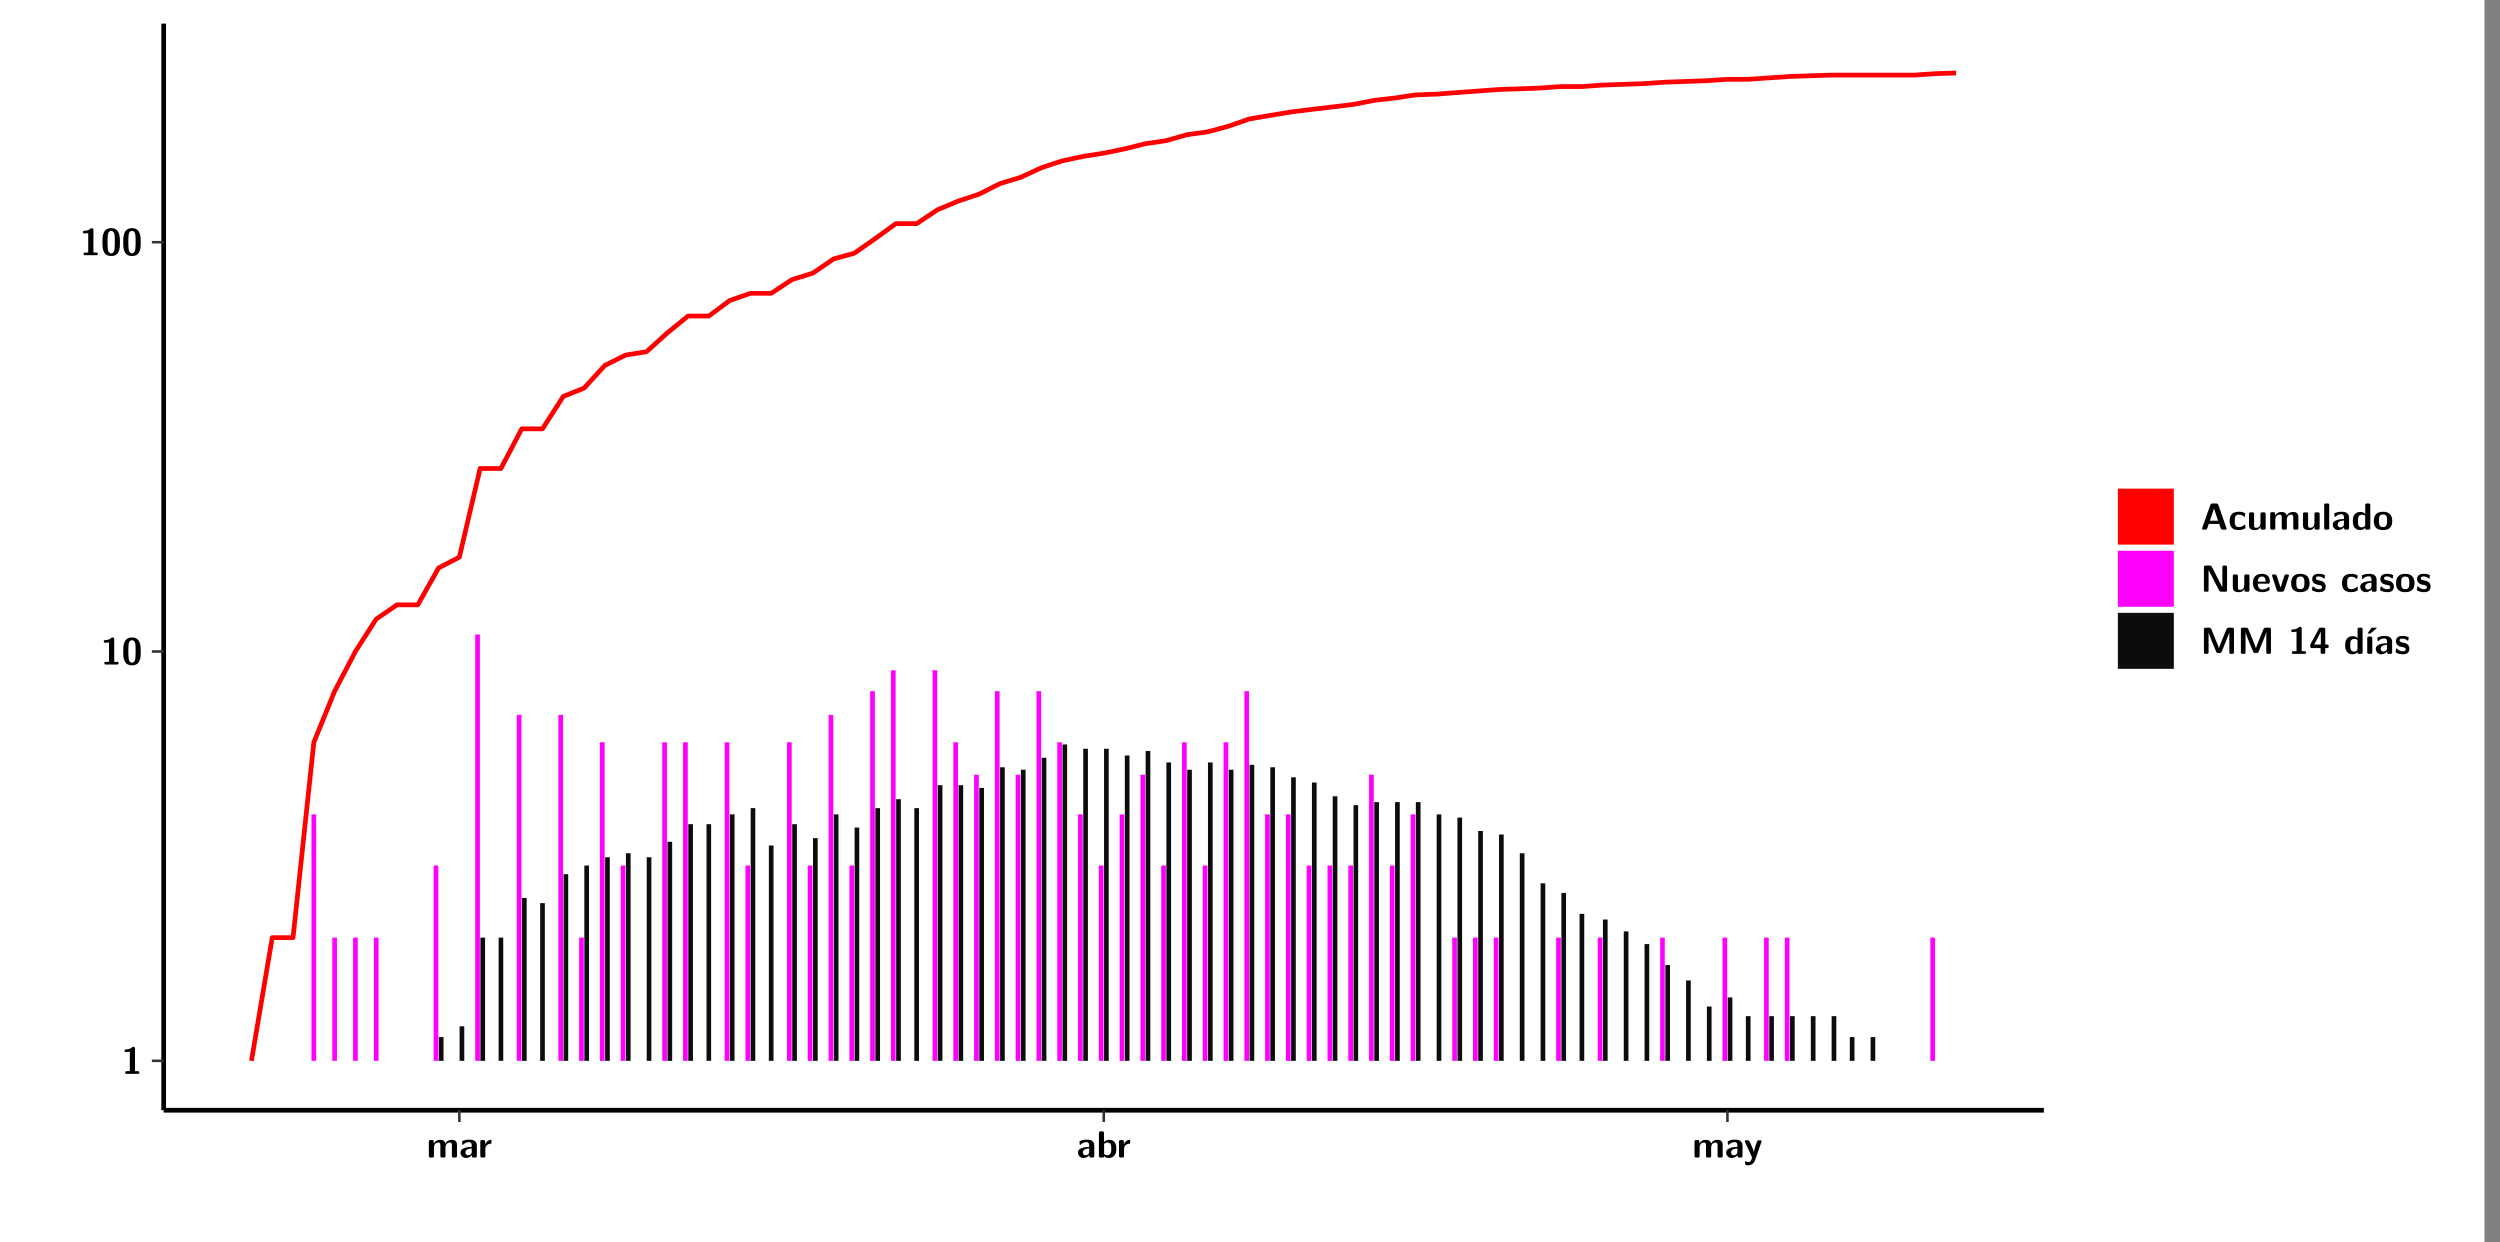 <?xml version="1.0" encoding="UTF-8"?>
<svg xmlns="http://www.w3.org/2000/svg" xmlns:xlink="http://www.w3.org/1999/xlink" width="579.653pt" height="288pt" viewBox="0 0 579.653 288" version="1.1">
<rect x="0" y="0" width="579.653" height="288" fill="#808080" stroke="none"/>
<defs>
<g>
<symbol overflow="visible" id="glyph0-0">
<path style="stroke:none;" d=""/>
</symbol>
<symbol overflow="visible" id="glyph0-1">
<path style="stroke:none;" d="M 3.109 -5.859 C 3.109 -6.016 3.109 -6.281 2.719 -6.281 C 2.547 -6.281 2.516 -6.266 2.406 -6.156 C 2.25 -6.016 1.922 -5.688 1.047 -5.672 C 0.891 -5.672 0.672 -5.609 0.672 -5.359 C 0.672 -5.047 0.969 -5.047 1.094 -5.047 C 1.344 -5.047 1.656 -5.078 1.906 -5.156 L 1.906 -0.625 L 1.234 -0.625 C 1.109 -0.625 0.812 -0.625 0.812 -0.312 C 0.812 0 1.109 0 1.234 0 L 3.719 0 C 3.828 0 4.141 0 4.141 -0.312 C 4.141 -0.625 3.828 -0.625 3.719 -0.625 L 3.109 -0.625 Z M 3.109 -5.859 "/>
</symbol>
<symbol overflow="visible" id="glyph0-2">
<path style="stroke:none;" d="M 4.438 -3 C 4.438 -4.203 4.438 -6.281 2.406 -6.281 C 0.375 -6.281 0.375 -4.219 0.375 -3 C 0.375 -1.812 0.375 0.188 2.406 0.188 C 4.438 0.188 4.438 -1.781 4.438 -3 Z M 2.406 -0.438 C 1.75 -0.438 1.656 -1.25 1.625 -1.484 C 1.562 -1.953 1.562 -2.766 1.562 -3.125 C 1.562 -3.641 1.562 -4.203 1.625 -4.641 C 1.641 -4.875 1.734 -5.641 2.406 -5.641 C 3.047 -5.641 3.156 -4.906 3.188 -4.734 C 3.25 -4.281 3.25 -3.594 3.25 -3.125 C 3.25 -2.625 3.25 -1.953 3.188 -1.469 C 3.156 -1.234 3.062 -0.438 2.406 -0.438 Z M 2.406 -0.438 "/>
</symbol>
<symbol overflow="visible" id="glyph0-3">
<path style="stroke:none;" d="M 7.062 -2.844 C 7.062 -3.75 6.672 -4.109 5.781 -4.109 C 5.156 -4.109 4.688 -3.828 4.359 -3.25 C 4.219 -4.078 3.484 -4.109 3.109 -4.109 C 2.938 -4.109 2.578 -4.109 2.188 -3.828 C 1.906 -3.625 1.734 -3.344 1.672 -3.203 L 1.672 -3.641 C 1.672 -3.922 1.609 -4.062 1.25 -4.062 L 0.953 -4.062 C 0.625 -4.062 0.531 -3.969 0.531 -3.641 L 0.531 -0.422 C 0.531 -0.109 0.625 0 0.953 0 L 1.297 0 C 1.625 0 1.719 -0.109 1.719 -0.422 L 1.719 -2.359 C 1.719 -3.141 2.25 -3.484 2.688 -3.484 C 3.109 -3.484 3.203 -3.297 3.203 -2.828 L 3.203 -0.422 C 3.203 -0.109 3.297 0 3.625 0 L 3.969 0 C 4.297 0 4.391 -0.109 4.391 -0.422 L 4.391 -2.359 C 4.391 -3.141 4.922 -3.484 5.359 -3.484 C 5.781 -3.484 5.875 -3.297 5.875 -2.828 L 5.875 -0.422 C 5.875 -0.109 5.969 0 6.297 0 L 6.641 0 C 6.984 0 7.062 -0.109 7.062 -0.422 Z M 7.062 -2.844 "/>
</symbol>
<symbol overflow="visible" id="glyph0-4">
<path style="stroke:none;" d="M 4.062 -2.766 C 4.062 -4.156 2.734 -4.156 2.297 -4.156 C 1.891 -4.156 1.453 -4.125 0.859 -3.891 C 0.672 -3.797 0.625 -3.781 0.625 -3.688 C 0.625 -3.625 0.688 -3.109 0.688 -3.047 C 0.703 -2.984 0.75 -2.938 0.812 -2.938 C 0.844 -2.938 0.875 -2.969 0.906 -3 C 1.281 -3.391 1.719 -3.578 2.266 -3.578 C 2.734 -3.578 2.875 -3.297 2.875 -2.781 L 2.875 -2.469 C 2.562 -2.469 0.266 -2.453 0.266 -1.172 C 0.266 -0.547 0.766 0.094 1.531 0.094 C 1.828 0.094 2.484 0.016 2.906 -0.594 L 2.906 -0.422 C 2.906 -0.141 2.969 0 3.328 0 L 3.641 0 C 3.984 0 4.062 -0.109 4.062 -0.422 Z M 2.875 -1.344 C 2.875 -0.531 2.047 -0.531 2.016 -0.531 C 1.641 -0.531 1.406 -0.844 1.406 -1.188 C 1.406 -2.047 2.625 -2.109 2.875 -2.109 Z M 2.875 -1.344 "/>
</symbol>
<symbol overflow="visible" id="glyph0-5">
<path style="stroke:none;" d="M 1.703 -2.016 C 1.703 -2.844 2.391 -3.188 2.938 -3.219 C 3.109 -3.234 3.125 -3.234 3.125 -3.469 L 3.125 -3.875 C 3.125 -4.047 3.125 -4.109 2.969 -4.109 C 2.719 -4.109 2.078 -4.031 1.672 -3.078 L 1.656 -3.078 L 1.656 -3.641 C 1.656 -3.922 1.594 -4.062 1.234 -4.062 L 0.953 -4.062 C 0.641 -4.062 0.531 -3.969 0.531 -3.641 L 0.531 -0.422 C 0.531 -0.109 0.625 0 0.953 0 L 1.281 0 C 1.609 0 1.703 -0.109 1.703 -0.422 Z M 1.703 -2.016 "/>
</symbol>
<symbol overflow="visible" id="glyph0-6">
<path style="stroke:none;" d="M 1.703 -5.656 C 1.703 -5.938 1.641 -6.078 1.281 -6.078 L 0.953 -6.078 C 0.641 -6.078 0.531 -5.984 0.531 -5.656 L 0.531 -0.422 C 0.531 -0.109 0.625 0 0.953 0 L 1.312 0 C 1.453 0 1.719 0 1.734 -0.344 C 2.125 0.094 2.578 0.094 2.719 0.094 C 4.578 0.094 4.578 -1.594 4.578 -2.031 C 4.578 -2.453 4.578 -4.109 2.938 -4.109 C 2.219 -4.109 1.781 -3.703 1.703 -3.625 Z M 1.734 -3.172 C 1.844 -3.281 2.109 -3.484 2.5 -3.484 C 3.391 -3.484 3.391 -2.672 3.391 -2.016 C 3.391 -1.375 3.391 -0.531 2.406 -0.531 C 2.047 -0.531 1.828 -0.75 1.734 -0.875 Z M 1.734 -3.172 "/>
</symbol>
<symbol overflow="visible" id="glyph0-7">
<path style="stroke:none;" d="M 4.109 -3.609 C 4.141 -3.719 4.141 -3.734 4.141 -3.781 C 4.141 -4.016 3.906 -4.016 3.797 -4.016 L 3.609 -4.016 C 3.469 -4.016 3.266 -4.016 3.141 -3.812 C 3.109 -3.766 2.406 -1.828 2.359 -1.25 L 2.344 -1.25 C 2.312 -1.672 1.953 -2.484 1.562 -3.328 C 1.328 -3.891 1.266 -4.016 0.828 -4.016 L 0.594 -4.016 C 0.469 -4.016 0.25 -4.016 0.25 -3.781 C 0.25 -3.75 0.281 -3.688 0.297 -3.641 L 1.953 0 C 1.891 0.188 1.859 0.281 1.828 0.375 C 1.734 0.656 1.578 1.047 1.109 1.047 C 0.812 1.047 0.609 0.922 0.516 0.875 C 0.469 0.844 0.453 0.828 0.422 0.828 C 0.391 0.828 0.312 0.859 0.312 0.969 C 0.312 1.031 0.375 1.641 0.391 1.672 C 0.469 1.781 0.953 1.797 1.094 1.797 C 2.172 1.797 2.609 0.766 2.672 0.547 Z M 4.109 -3.609 "/>
</symbol>
<symbol overflow="visible" id="glyph0-8">
<path style="stroke:none;" d="M 4.156 -5.703 C 4.031 -6.078 3.766 -6.078 3.594 -6.078 L 2.828 -6.078 C 2.641 -6.078 2.391 -6.078 2.266 -5.703 L 0.406 -0.406 C 0.375 -0.297 0.375 -0.281 0.375 -0.234 C 0.375 0 0.594 0 0.703 0 L 1.031 0 C 1.188 0 1.453 0 1.578 -0.344 L 1.922 -1.328 L 4.344 -1.328 L 4.641 -0.484 C 4.75 -0.172 4.812 0 5.234 0 L 5.703 0 C 5.828 0 6.047 0 6.047 -0.234 C 6.047 -0.281 6.047 -0.297 6 -0.406 Z M 2.812 -3.938 C 2.938 -4.328 3.062 -4.656 3.125 -4.969 L 3.141 -4.969 C 3.188 -4.766 3.188 -4.75 3.25 -4.547 L 4.078 -2.078 L 2.188 -2.078 Z M 2.812 -3.938 "/>
</symbol>
<symbol overflow="visible" id="glyph0-9">
<path style="stroke:none;" d="M 4 -0.438 C 4 -0.531 3.969 -0.938 3.953 -1.047 C 3.953 -1.078 3.938 -1.172 3.844 -1.172 C 3.812 -1.172 3.797 -1.172 3.703 -1.078 C 3.562 -0.953 3.141 -0.594 2.422 -0.594 C 1.516 -0.594 1.516 -1.469 1.516 -2.031 C 1.516 -2.75 1.562 -3.484 2.453 -3.484 C 3.031 -3.484 3.266 -3.344 3.578 -3.078 C 3.688 -2.984 3.703 -2.984 3.734 -2.984 C 3.828 -2.984 3.844 -3.062 3.844 -3.094 C 3.859 -3.172 3.953 -3.656 3.953 -3.703 C 3.953 -3.781 3.891 -3.812 3.75 -3.891 C 3.328 -4.078 3.062 -4.156 2.453 -4.156 C 1.141 -4.156 0.328 -3.547 0.328 -2.016 C 0.328 -0.562 1.078 0.094 2.406 0.094 C 2.641 0.094 3.172 0.094 3.75 -0.203 C 4 -0.344 4 -0.344 4 -0.438 Z M 4 -0.438 "/>
</symbol>
<symbol overflow="visible" id="glyph0-10">
<path style="stroke:none;" d="M 4.391 -3.594 C 4.391 -3.875 4.328 -4.016 3.969 -4.016 L 3.609 -4.016 C 3.281 -4.016 3.188 -3.906 3.188 -3.594 L 3.188 -1.516 C 3.188 -0.938 2.891 -0.438 2.266 -0.438 C 1.766 -0.438 1.719 -0.562 1.719 -1.031 L 1.719 -3.594 C 1.719 -3.875 1.656 -4.016 1.297 -4.016 L 0.953 -4.016 C 0.625 -4.016 0.531 -3.922 0.531 -3.594 L 0.531 -1.109 C 0.531 -0.172 1.031 0.094 1.953 0.094 C 2.188 0.094 2.812 0.094 3.219 -0.656 L 3.219 -0.422 C 3.219 -0.141 3.281 0 3.641 0 L 3.969 0 C 4.297 0 4.391 -0.109 4.391 -0.422 Z M 4.391 -3.594 "/>
</symbol>
<symbol overflow="visible" id="glyph0-11">
<path style="stroke:none;" d="M 1.703 -5.656 C 1.703 -5.938 1.641 -6.078 1.281 -6.078 L 0.953 -6.078 C 0.641 -6.078 0.531 -5.984 0.531 -5.656 L 0.531 -0.422 C 0.531 -0.109 0.625 0 0.953 0 L 1.281 0 C 1.609 0 1.703 -0.109 1.703 -0.422 Z M 1.703 -5.656 "/>
</symbol>
<symbol overflow="visible" id="glyph0-12">
<path style="stroke:none;" d="M 4.375 -5.656 C 4.375 -5.938 4.312 -6.078 3.953 -6.078 L 3.625 -6.078 C 3.297 -6.078 3.203 -5.969 3.203 -5.656 L 3.203 -3.672 C 2.812 -4.047 2.375 -4.109 2.109 -4.109 C 0.328 -4.109 0.328 -2.422 0.328 -2 C 0.328 -1.594 0.328 0.094 2.062 0.094 C 2.422 0.094 2.812 -0.016 3.188 -0.406 C 3.188 -0.094 3.297 0 3.609 0 L 3.953 0 C 4.281 0 4.375 -0.109 4.375 -0.422 Z M 3.188 -1.094 C 3.188 -0.953 3.188 -0.875 2.922 -0.688 C 2.703 -0.547 2.5 -0.531 2.406 -0.531 C 1.516 -0.531 1.516 -1.344 1.516 -2 C 1.516 -2.656 1.516 -3.484 2.5 -3.484 C 2.75 -3.484 2.984 -3.391 3.188 -3.203 Z M 3.188 -1.094 "/>
</symbol>
<symbol overflow="visible" id="glyph0-13">
<path style="stroke:none;" d="M 4.547 -1.969 C 4.547 -3.406 3.844 -4.156 2.406 -4.156 C 0.953 -4.156 0.266 -3.391 0.266 -1.969 C 0.266 -0.547 1.031 0.094 2.406 0.094 C 3.781 0.094 4.547 -0.531 4.547 -1.969 Z M 2.406 -0.594 C 1.469 -0.594 1.469 -1.375 1.469 -2.078 C 1.469 -2.75 1.469 -3.531 2.406 -3.531 C 3.344 -3.531 3.344 -2.766 3.344 -2.078 C 3.344 -1.391 3.344 -0.594 2.406 -0.594 Z M 2.406 -0.594 "/>
</symbol>
<symbol overflow="visible" id="glyph0-14">
<path style="stroke:none;" d="M 2.656 -5.734 C 2.469 -6.078 2.203 -6.078 2.031 -6.078 L 1.219 -6.078 C 0.906 -6.078 0.797 -5.984 0.797 -5.656 L 0.797 -0.422 C 0.797 -0.109 0.891 0 1.219 0 L 1.453 0 C 1.781 0 1.875 -0.109 1.875 -0.422 L 1.875 -5.016 L 1.891 -5.016 L 4.297 -0.344 C 4.484 0 4.75 0 4.922 0 L 5.734 0 C 6.062 0 6.156 -0.109 6.156 -0.422 L 6.156 -5.656 C 6.156 -5.938 6.094 -6.078 5.734 -6.078 L 5.5 -6.078 C 5.156 -6.078 5.078 -5.969 5.078 -5.656 L 5.078 -1.062 L 5.062 -1.062 Z M 2.656 -5.734 "/>
</symbol>
<symbol overflow="visible" id="glyph0-15">
<path style="stroke:none;" d="M 3.781 -1.875 C 3.984 -1.875 4.203 -1.891 4.203 -2.281 C 4.203 -3.406 3.672 -4.156 2.359 -4.156 C 0.969 -4.156 0.266 -3.375 0.266 -2.047 C 0.266 -0.609 1.109 0.094 2.484 0.094 C 2.812 0.094 3.312 0.047 3.891 -0.234 C 4.078 -0.328 4.141 -0.359 4.141 -0.469 C 4.141 -0.531 4.125 -0.781 4.109 -0.844 C 4.078 -1.125 4.062 -1.125 3.984 -1.125 C 3.953 -1.125 3.938 -1.125 3.844 -1.047 C 3.328 -0.594 2.797 -0.531 2.516 -0.531 C 1.531 -0.531 1.422 -1.312 1.391 -1.875 Z M 1.406 -2.344 C 1.422 -2.875 1.609 -3.531 2.359 -3.531 C 3.062 -3.531 3.203 -3.031 3.219 -2.344 Z M 1.406 -2.344 "/>
</symbol>
<symbol overflow="visible" id="glyph0-16">
<path style="stroke:none;" d="M 4.109 -3.609 C 4.141 -3.719 4.141 -3.75 4.141 -3.766 C 4.141 -4.016 3.922 -4.016 3.797 -4.016 L 3.609 -4.016 C 3.25 -4.016 3.141 -3.891 3.062 -3.641 L 2.203 -0.984 L 1.328 -3.641 C 1.266 -3.828 1.203 -4.016 0.781 -4.016 L 0.578 -4.016 C 0.453 -4.016 0.234 -4.016 0.234 -3.766 C 0.234 -3.75 0.234 -3.719 0.266 -3.609 L 1.312 -0.375 C 1.438 0 1.703 0 1.859 0 L 2.5 0 C 2.672 0 2.938 0 3.062 -0.375 Z M 4.109 -3.609 "/>
</symbol>
<symbol overflow="visible" id="glyph0-17">
<path style="stroke:none;" d="M 3.469 -1.234 C 3.469 -1.734 3.203 -2.031 3.047 -2.172 C 2.703 -2.484 2.391 -2.547 2.031 -2.609 C 1.547 -2.703 1.188 -2.766 1.188 -3.109 C 1.188 -3.469 1.484 -3.547 1.828 -3.547 C 2.406 -3.547 2.719 -3.328 2.953 -3.125 C 3.047 -3.047 3.062 -3.047 3.094 -3.047 C 3.188 -3.047 3.203 -3.125 3.203 -3.156 C 3.219 -3.219 3.312 -3.719 3.312 -3.766 C 3.312 -3.906 2.844 -4.031 2.75 -4.062 C 2.406 -4.156 2.125 -4.156 1.891 -4.156 C 1.5 -4.156 0.328 -4.156 0.328 -2.906 C 0.328 -2.484 0.516 -2.219 0.75 -2 C 1.062 -1.734 1.406 -1.672 1.906 -1.562 C 2.156 -1.531 2.609 -1.453 2.609 -1.062 C 2.609 -0.656 2.266 -0.594 1.922 -0.594 C 1.531 -0.594 1.047 -0.703 0.625 -1.188 C 0.594 -1.234 0.562 -1.266 0.516 -1.266 C 0.422 -1.266 0.406 -1.188 0.391 -1.125 C 0.375 -1.016 0.266 -0.516 0.266 -0.422 C 0.266 -0.266 0.922 -0.062 0.922 -0.047 C 1.406 0.094 1.766 0.094 1.922 0.094 C 2.359 0.094 3.469 0.062 3.469 -1.234 Z M 3.469 -1.234 "/>
</symbol>
<symbol overflow="visible" id="glyph0-18">
<path style="stroke:none;" d="M 4.859 -2.859 C 4.688 -2.422 4.359 -1.609 4.281 -1.312 C 4.203 -1.625 3.844 -2.484 3.656 -2.953 L 2.531 -5.719 C 2.391 -6.078 2.109 -6.078 1.953 -6.078 L 1.219 -6.078 C 0.906 -6.078 0.797 -5.984 0.797 -5.656 L 0.797 -0.422 C 0.797 -0.109 0.891 0 1.219 0 L 1.453 0 C 1.781 0 1.875 -0.109 1.875 -0.422 L 1.875 -4.953 L 1.891 -4.953 C 1.984 -4.562 2.375 -3.578 2.578 -3.062 L 3.609 -0.562 C 3.766 -0.188 3.969 -0.188 4.266 -0.188 C 4.562 -0.188 4.781 -0.188 4.938 -0.562 L 6.062 -3.328 C 6.141 -3.531 6.625 -4.719 6.672 -4.953 L 6.688 -4.953 L 6.688 -0.422 C 6.688 -0.141 6.75 0 7.109 0 L 7.344 0 C 7.672 0 7.766 -0.109 7.766 -0.422 L 7.766 -5.656 C 7.766 -5.938 7.703 -6.078 7.344 -6.078 L 6.609 -6.078 C 6.391 -6.078 6.172 -6.062 6.016 -5.703 Z M 4.859 -2.859 "/>
</symbol>
<symbol overflow="visible" id="glyph0-19">
<path style="stroke:none;" d="M 0.344 -2.297 C 0.266 -2.172 0.266 -2.141 0.266 -1.984 L 0.266 -1.766 C 0.266 -1.484 0.328 -1.344 0.688 -1.344 L 2.672 -1.344 L 2.672 -0.422 C 2.672 -0.141 2.719 0 3.078 0 L 3.328 0 C 3.656 0 3.75 -0.109 3.75 -0.422 L 3.75 -1.344 L 4.125 -1.344 C 4.391 -1.344 4.547 -1.406 4.547 -1.75 C 4.547 -2.078 4.422 -2.172 4.125 -2.172 L 3.75 -2.172 L 3.75 -5.656 C 3.75 -5.984 3.656 -6.078 3.328 -6.078 L 2.688 -6.078 C 2.531 -6.078 2.391 -6.078 2.281 -5.875 Z M 1.188 -2.172 C 2.578 -4.75 2.672 -5.016 2.703 -5.156 L 2.719 -5.156 L 2.719 -2.172 Z M 1.188 -2.172 "/>
</symbol>
<symbol overflow="visible" id="glyph0-20">
<path style="stroke:none;" d="M 3.906 -5.844 C 3.953 -5.875 4 -5.922 4 -5.969 C 4 -6.078 3.906 -6.078 3.766 -6.078 L 3.047 -6.078 C 2.875 -6.078 2.859 -6.078 2.781 -5.984 L 2.031 -4.953 C 1.953 -4.859 1.953 -4.844 1.953 -4.828 C 1.953 -4.703 2.047 -4.703 2.188 -4.703 L 2.516 -4.703 Z M 3.906 -5.844 "/>
</symbol>
<symbol overflow="visible" id="glyph0-21">
<path style="stroke:none;" d="M 1.703 -3.594 C 1.703 -3.875 1.641 -4.016 1.281 -4.016 L 0.953 -4.016 C 0.641 -4.016 0.531 -3.922 0.531 -3.594 L 0.531 -0.422 C 0.531 -0.109 0.625 0 0.953 0 L 1.281 0 C 1.609 0 1.703 -0.109 1.703 -0.422 Z M 1.703 -3.594 "/>
</symbol>
</g>
<clipPath id="clip1">
  <path d="M 0 0 L 576.008 0 L 576.008 288 L 0 288 Z M 0 0 "/>
</clipPath>
<clipPath id="clip2">
  <path d="M 37.949 5.477 L 473.898 5.477 L 473.898 257.414 L 37.949 257.414 Z M 37.949 5.477 "/>
</clipPath>
</defs>
<g id="surface1">
<g clip-path="url(#clip1)" clip-rule="nonzero">
<path style="fill-rule:nonzero;fill:rgb(100%,100%,100%);fill-opacity:1;stroke-width:0.598;stroke-linecap:round;stroke-linejoin:round;stroke:rgb(100%,100%,100%);stroke-opacity:1;stroke-miterlimit:10;" d="M 0 0 L 0 288.004 L 576.008 288.004 L 576.008 0 Z M 0 0 " transform="matrix(1,0,0,-1,0,288)"/>
</g>
<g clip-path="url(#clip2)" clip-rule="nonzero">
<path style=" stroke:none;fill-rule:nonzero;fill:rgb(100%,100%,100%);fill-opacity:1;" d="M 37.949 257.414 L 37.949 5.477 L 473.898 5.477 L 473.898 257.414 Z M 37.949 257.414 "/>
</g>
<path style=" stroke:none;fill-rule:nonzero;fill:rgb(100%,0%,100%);fill-opacity:1;" d="M 72.219 245.969 L 72.219 188.82 L 73.305 188.82 L 73.305 245.969 Z M 72.219 245.969 "/>
<path style=" stroke:none;fill-rule:nonzero;fill:rgb(100%,0%,100%);fill-opacity:1;" d="M 77.043 245.969 L 77.043 217.395 L 78.129 217.395 L 78.129 245.969 Z M 77.043 245.969 "/>
<path style=" stroke:none;fill-rule:nonzero;fill:rgb(100%,0%,100%);fill-opacity:1;" d="M 81.863 245.969 L 81.863 217.395 L 82.949 217.395 L 82.949 245.969 Z M 81.863 245.969 "/>
<path style=" stroke:none;fill-rule:nonzero;fill:rgb(100%,0%,100%);fill-opacity:1;" d="M 86.688 245.969 L 86.688 217.395 L 87.773 217.395 L 87.773 245.969 Z M 86.688 245.969 "/>
<path style=" stroke:none;fill-rule:nonzero;fill:rgb(100%,0%,100%);fill-opacity:1;" d="M 100.543 245.969 L 100.543 200.688 L 101.629 200.688 L 101.629 245.969 Z M 100.543 245.969 "/>
<path style=" stroke:none;fill-rule:nonzero;fill:rgb(4.999%,4.999%,4.999%);fill-opacity:1;" d="M 101.75 245.969 L 101.75 240.457 L 102.836 240.457 L 102.836 245.969 Z M 101.75 245.969 "/>
<path style=" stroke:none;fill-rule:nonzero;fill:rgb(4.999%,4.999%,4.999%);fill-opacity:1;" d="M 106.562 245.969 L 106.562 237.957 L 107.648 237.957 L 107.648 245.969 Z M 106.562 245.969 "/>
<path style=" stroke:none;fill-rule:nonzero;fill:rgb(100%,0%,100%);fill-opacity:1;" d="M 110.18 245.969 L 110.18 147.125 L 111.266 147.125 L 111.266 245.969 Z M 110.18 245.969 "/>
<path style=" stroke:none;fill-rule:nonzero;fill:rgb(4.999%,4.999%,4.999%);fill-opacity:1;" d="M 111.383 245.969 L 111.383 217.395 L 112.469 217.395 L 112.469 245.969 Z M 111.383 245.969 "/>
<path style=" stroke:none;fill-rule:nonzero;fill:rgb(4.999%,4.999%,4.999%);fill-opacity:1;" d="M 115.609 245.969 L 115.609 217.395 L 116.684 217.395 L 116.684 245.969 Z M 115.609 245.969 "/>
<path style=" stroke:none;fill-rule:nonzero;fill:rgb(100%,0%,100%);fill-opacity:1;" d="M 119.82 245.969 L 119.82 165.758 L 120.906 165.758 L 120.906 245.969 Z M 119.82 245.969 "/>
<path style=" stroke:none;fill-rule:nonzero;fill:rgb(4.999%,4.999%,4.999%);fill-opacity:1;" d="M 121.027 245.969 L 121.027 208.199 L 122.113 208.199 L 122.113 245.969 Z M 121.027 245.969 "/>
<path style=" stroke:none;fill-rule:nonzero;fill:rgb(4.999%,4.999%,4.999%);fill-opacity:1;" d="M 125.242 245.969 L 125.242 209.395 L 126.328 209.395 L 126.328 245.969 Z M 125.242 245.969 "/>
<path style=" stroke:none;fill-rule:nonzero;fill:rgb(100%,0%,100%);fill-opacity:1;" d="M 129.465 245.969 L 129.465 165.758 L 130.543 165.758 L 130.543 245.969 Z M 129.465 245.969 "/>
<path style=" stroke:none;fill-rule:nonzero;fill:rgb(4.999%,4.999%,4.999%);fill-opacity:1;" d="M 130.66 245.969 L 130.66 202.688 L 131.746 202.688 L 131.746 245.969 Z M 130.66 245.969 "/>
<path style=" stroke:none;fill-rule:nonzero;fill:rgb(100%,0%,100%);fill-opacity:1;" d="M 134.277 245.969 L 134.277 217.395 L 135.363 217.395 L 135.363 245.969 Z M 134.277 245.969 "/>
<path style=" stroke:none;fill-rule:nonzero;fill:rgb(4.999%,4.999%,4.999%);fill-opacity:1;" d="M 135.484 245.969 L 135.484 200.688 L 136.57 200.688 L 136.57 245.969 Z M 135.484 245.969 "/>
<path style=" stroke:none;fill-rule:nonzero;fill:rgb(100%,0%,100%);fill-opacity:1;" d="M 139.102 245.969 L 139.102 172.113 L 140.188 172.113 L 140.188 245.969 Z M 139.102 245.969 "/>
<path style=" stroke:none;fill-rule:nonzero;fill:rgb(4.999%,4.999%,4.999%);fill-opacity:1;" d="M 140.305 245.969 L 140.305 198.762 L 141.391 198.762 L 141.391 245.969 Z M 140.305 245.969 "/>
<path style=" stroke:none;fill-rule:nonzero;fill:rgb(100%,0%,100%);fill-opacity:1;" d="M 143.922 245.969 L 143.922 200.688 L 145.008 200.688 L 145.008 245.969 Z M 143.922 245.969 "/>
<path style=" stroke:none;fill-rule:nonzero;fill:rgb(4.999%,4.999%,4.999%);fill-opacity:1;" d="M 145.129 245.969 L 145.129 197.836 L 146.215 197.836 L 146.215 245.969 Z M 145.129 245.969 "/>
<path style=" stroke:none;fill-rule:nonzero;fill:rgb(4.999%,4.999%,4.999%);fill-opacity:1;" d="M 149.949 245.969 L 149.949 198.762 L 151.027 198.762 L 151.027 245.969 Z M 149.949 245.969 "/>
<path style=" stroke:none;fill-rule:nonzero;fill:rgb(100%,0%,100%);fill-opacity:1;" d="M 153.555 245.969 L 153.555 172.113 L 154.641 172.113 L 154.641 245.969 Z M 153.555 245.969 "/>
<path style=" stroke:none;fill-rule:nonzero;fill:rgb(4.999%,4.999%,4.999%);fill-opacity:1;" d="M 154.762 245.969 L 154.762 195.176 L 155.848 195.176 L 155.848 245.969 Z M 154.762 245.969 "/>
<path style=" stroke:none;fill-rule:nonzero;fill:rgb(100%,0%,100%);fill-opacity:1;" d="M 158.379 245.969 L 158.379 172.113 L 159.465 172.113 L 159.465 245.969 Z M 158.379 245.969 "/>
<path style=" stroke:none;fill-rule:nonzero;fill:rgb(4.999%,4.999%,4.999%);fill-opacity:1;" d="M 159.582 245.969 L 159.582 191.094 L 160.668 191.094 L 160.668 245.969 Z M 159.582 245.969 "/>
<path style=" stroke:none;fill-rule:nonzero;fill:rgb(4.999%,4.999%,4.999%);fill-opacity:1;" d="M 163.809 245.969 L 163.809 191.094 L 164.883 191.094 L 164.883 245.969 Z M 163.809 245.969 "/>
<path style=" stroke:none;fill-rule:nonzero;fill:rgb(100%,0%,100%);fill-opacity:1;" d="M 168.023 245.969 L 168.023 172.113 L 169.109 172.113 L 169.109 245.969 Z M 168.023 245.969 "/>
<path style=" stroke:none;fill-rule:nonzero;fill:rgb(4.999%,4.999%,4.999%);fill-opacity:1;" d="M 169.227 245.969 L 169.227 188.82 L 170.312 188.82 L 170.312 245.969 Z M 169.227 245.969 "/>
<path style=" stroke:none;fill-rule:nonzero;fill:rgb(100%,0%,100%);fill-opacity:1;" d="M 172.844 245.969 L 172.844 200.688 L 173.93 200.688 L 173.93 245.969 Z M 172.844 245.969 "/>
<path style=" stroke:none;fill-rule:nonzero;fill:rgb(4.999%,4.999%,4.999%);fill-opacity:1;" d="M 174.051 245.969 L 174.051 187.375 L 175.125 187.375 L 175.125 245.969 Z M 174.051 245.969 "/>
<path style=" stroke:none;fill-rule:nonzero;fill:rgb(4.999%,4.999%,4.999%);fill-opacity:1;" d="M 178.266 245.969 L 178.266 196.043 L 179.352 196.043 L 179.352 245.969 Z M 178.266 245.969 "/>
<path style=" stroke:none;fill-rule:nonzero;fill:rgb(100%,0%,100%);fill-opacity:1;" d="M 182.477 245.969 L 182.477 172.113 L 183.562 172.113 L 183.562 245.969 Z M 182.477 245.969 "/>
<path style=" stroke:none;fill-rule:nonzero;fill:rgb(4.999%,4.999%,4.999%);fill-opacity:1;" d="M 183.684 245.969 L 183.684 191.094 L 184.77 191.094 L 184.77 245.969 Z M 183.684 245.969 "/>
<path style=" stroke:none;fill-rule:nonzero;fill:rgb(100%,0%,100%);fill-opacity:1;" d="M 187.301 245.969 L 187.301 200.688 L 188.387 200.688 L 188.387 245.969 Z M 187.301 245.969 "/>
<path style=" stroke:none;fill-rule:nonzero;fill:rgb(4.999%,4.999%,4.999%);fill-opacity:1;" d="M 188.504 245.969 L 188.504 194.328 L 189.59 194.328 L 189.59 245.969 Z M 188.504 245.969 "/>
<path style=" stroke:none;fill-rule:nonzero;fill:rgb(100%,0%,100%);fill-opacity:1;" d="M 192.121 245.969 L 192.121 165.758 L 193.207 165.758 L 193.207 245.969 Z M 192.121 245.969 "/>
<path style=" stroke:none;fill-rule:nonzero;fill:rgb(4.999%,4.999%,4.999%);fill-opacity:1;" d="M 193.328 245.969 L 193.328 188.82 L 194.414 188.82 L 194.414 245.969 Z M 193.328 245.969 "/>
<path style=" stroke:none;fill-rule:nonzero;fill:rgb(100%,0%,100%);fill-opacity:1;" d="M 196.945 245.969 L 196.945 200.688 L 198.02 200.688 L 198.02 245.969 Z M 196.945 245.969 "/>
<path style=" stroke:none;fill-rule:nonzero;fill:rgb(4.999%,4.999%,4.999%);fill-opacity:1;" d="M 198.148 245.969 L 198.148 191.879 L 199.227 191.879 L 199.227 245.969 Z M 198.148 245.969 "/>
<path style=" stroke:none;fill-rule:nonzero;fill:rgb(100%,0%,100%);fill-opacity:1;" d="M 201.758 245.969 L 201.758 160.258 L 202.844 160.258 L 202.844 245.969 Z M 201.758 245.969 "/>
<path style=" stroke:none;fill-rule:nonzero;fill:rgb(4.999%,4.999%,4.999%);fill-opacity:1;" d="M 202.961 245.969 L 202.961 187.375 L 204.047 187.375 L 204.047 245.969 Z M 202.961 245.969 "/>
<path style=" stroke:none;fill-rule:nonzero;fill:rgb(100%,0%,100%);fill-opacity:1;" d="M 206.578 245.969 L 206.578 155.406 L 207.664 155.406 L 207.664 245.969 Z M 206.578 245.969 "/>
<path style=" stroke:none;fill-rule:nonzero;fill:rgb(4.999%,4.999%,4.999%);fill-opacity:1;" d="M 207.785 245.969 L 207.785 185.305 L 208.871 185.305 L 208.871 245.969 Z M 207.785 245.969 "/>
<path style=" stroke:none;fill-rule:nonzero;fill:rgb(4.999%,4.999%,4.999%);fill-opacity:1;" d="M 211.996 245.969 L 211.996 187.375 L 213.082 187.375 L 213.082 245.969 Z M 211.996 245.969 "/>
<path style=" stroke:none;fill-rule:nonzero;fill:rgb(100%,0%,100%);fill-opacity:1;" d="M 216.223 245.969 L 216.223 155.406 L 217.309 155.406 L 217.309 245.969 Z M 216.223 245.969 "/>
<path style=" stroke:none;fill-rule:nonzero;fill:rgb(4.999%,4.999%,4.999%);fill-opacity:1;" d="M 217.426 245.969 L 217.426 182.055 L 218.512 182.055 L 218.512 245.969 Z M 217.426 245.969 "/>
<path style=" stroke:none;fill-rule:nonzero;fill:rgb(100%,0%,100%);fill-opacity:1;" d="M 221.043 245.969 L 221.043 172.113 L 222.121 172.113 L 222.121 245.969 Z M 221.043 245.969 "/>
<path style=" stroke:none;fill-rule:nonzero;fill:rgb(4.999%,4.999%,4.999%);fill-opacity:1;" d="M 222.25 245.969 L 222.25 182.055 L 223.324 182.055 L 223.324 245.969 Z M 222.25 245.969 "/>
<path style=" stroke:none;fill-rule:nonzero;fill:rgb(100%,0%,100%);fill-opacity:1;" d="M 225.855 245.969 L 225.855 179.625 L 226.941 179.625 L 226.941 245.969 Z M 225.855 245.969 "/>
<path style=" stroke:none;fill-rule:nonzero;fill:rgb(4.999%,4.999%,4.999%);fill-opacity:1;" d="M 227.062 245.969 L 227.062 182.684 L 228.148 182.684 L 228.148 245.969 Z M 227.062 245.969 "/>
<path style=" stroke:none;fill-rule:nonzero;fill:rgb(100%,0%,100%);fill-opacity:1;" d="M 230.68 245.969 L 230.68 160.258 L 231.766 160.258 L 231.766 245.969 Z M 230.68 245.969 "/>
<path style=" stroke:none;fill-rule:nonzero;fill:rgb(4.999%,4.999%,4.999%);fill-opacity:1;" d="M 231.883 245.969 L 231.883 177.902 L 232.969 177.902 L 232.969 245.969 Z M 231.883 245.969 "/>
<path style=" stroke:none;fill-rule:nonzero;fill:rgb(100%,0%,100%);fill-opacity:1;" d="M 235.5 245.969 L 235.5 179.625 L 236.586 179.625 L 236.586 245.969 Z M 235.5 245.969 "/>
<path style=" stroke:none;fill-rule:nonzero;fill:rgb(4.999%,4.999%,4.999%);fill-opacity:1;" d="M 236.707 245.969 L 236.707 178.469 L 237.793 178.469 L 237.793 245.969 Z M 236.707 245.969 "/>
<path style=" stroke:none;fill-rule:nonzero;fill:rgb(100%,0%,100%);fill-opacity:1;" d="M 240.32 245.969 L 240.32 160.258 L 241.406 160.258 L 241.406 245.969 Z M 240.32 245.969 "/>
<path style=" stroke:none;fill-rule:nonzero;fill:rgb(4.999%,4.999%,4.999%);fill-opacity:1;" d="M 241.527 245.969 L 241.527 175.699 L 242.613 175.699 L 242.613 245.969 Z M 241.527 245.969 "/>
<path style=" stroke:none;fill-rule:nonzero;fill:rgb(100%,0%,100%);fill-opacity:1;" d="M 245.145 245.969 L 245.145 172.113 L 246.219 172.113 L 246.219 245.969 Z M 245.145 245.969 "/>
<path style=" stroke:none;fill-rule:nonzero;fill:rgb(4.999%,4.999%,4.999%);fill-opacity:1;" d="M 246.348 245.969 L 246.348 172.609 L 247.426 172.609 L 247.426 245.969 Z M 246.348 245.969 "/>
<path style=" stroke:none;fill-rule:nonzero;fill:rgb(100%,0%,100%);fill-opacity:1;" d="M 249.957 245.969 L 249.957 188.82 L 251.043 188.82 L 251.043 245.969 Z M 249.957 245.969 "/>
<path style=" stroke:none;fill-rule:nonzero;fill:rgb(4.999%,4.999%,4.999%);fill-opacity:1;" d="M 251.16 245.969 L 251.16 173.609 L 252.246 173.609 L 252.246 245.969 Z M 251.16 245.969 "/>
<path style=" stroke:none;fill-rule:nonzero;fill:rgb(100%,0%,100%);fill-opacity:1;" d="M 254.777 245.969 L 254.777 200.688 L 255.863 200.688 L 255.863 245.969 Z M 254.777 245.969 "/>
<path style=" stroke:none;fill-rule:nonzero;fill:rgb(4.999%,4.999%,4.999%);fill-opacity:1;" d="M 255.984 245.969 L 255.984 173.609 L 257.07 173.609 L 257.07 245.969 Z M 255.984 245.969 "/>
<path style=" stroke:none;fill-rule:nonzero;fill:rgb(100%,0%,100%);fill-opacity:1;" d="M 259.602 245.969 L 259.602 188.82 L 260.688 188.82 L 260.688 245.969 Z M 259.602 245.969 "/>
<path style=" stroke:none;fill-rule:nonzero;fill:rgb(4.999%,4.999%,4.999%);fill-opacity:1;" d="M 260.805 245.969 L 260.805 175.172 L 261.891 175.172 L 261.891 245.969 Z M 260.805 245.969 "/>
<path style=" stroke:none;fill-rule:nonzero;fill:rgb(100%,0%,100%);fill-opacity:1;" d="M 264.422 245.969 L 264.422 179.625 L 265.508 179.625 L 265.508 245.969 Z M 264.422 245.969 "/>
<path style=" stroke:none;fill-rule:nonzero;fill:rgb(4.999%,4.999%,4.999%);fill-opacity:1;" d="M 265.629 245.969 L 265.629 174.125 L 266.715 174.125 L 266.715 245.969 Z M 265.629 245.969 "/>
<path style=" stroke:none;fill-rule:nonzero;fill:rgb(100%,0%,100%);fill-opacity:1;" d="M 269.242 245.969 L 269.242 200.688 L 270.32 200.688 L 270.32 245.969 Z M 269.242 245.969 "/>
<path style=" stroke:none;fill-rule:nonzero;fill:rgb(4.999%,4.999%,4.999%);fill-opacity:1;" d="M 270.438 245.969 L 270.438 176.785 L 271.523 176.785 L 271.523 245.969 Z M 270.438 245.969 "/>
<path style=" stroke:none;fill-rule:nonzero;fill:rgb(100%,0%,100%);fill-opacity:1;" d="M 274.055 245.969 L 274.055 172.113 L 275.141 172.113 L 275.141 245.969 Z M 274.055 245.969 "/>
<path style=" stroke:none;fill-rule:nonzero;fill:rgb(4.999%,4.999%,4.999%);fill-opacity:1;" d="M 275.262 245.969 L 275.262 178.469 L 276.348 178.469 L 276.348 245.969 Z M 275.262 245.969 "/>
<path style=" stroke:none;fill-rule:nonzero;fill:rgb(100%,0%,100%);fill-opacity:1;" d="M 278.879 245.969 L 278.879 200.688 L 279.965 200.688 L 279.965 245.969 Z M 278.879 245.969 "/>
<path style=" stroke:none;fill-rule:nonzero;fill:rgb(4.999%,4.999%,4.999%);fill-opacity:1;" d="M 280.082 245.969 L 280.082 176.785 L 281.168 176.785 L 281.168 245.969 Z M 280.082 245.969 "/>
<path style=" stroke:none;fill-rule:nonzero;fill:rgb(100%,0%,100%);fill-opacity:1;" d="M 283.699 245.969 L 283.699 172.113 L 284.785 172.113 L 284.785 245.969 Z M 283.699 245.969 "/>
<path style=" stroke:none;fill-rule:nonzero;fill:rgb(4.999%,4.999%,4.999%);fill-opacity:1;" d="M 284.906 245.969 L 284.906 178.469 L 285.992 178.469 L 285.992 245.969 Z M 284.906 245.969 "/>
<path style=" stroke:none;fill-rule:nonzero;fill:rgb(100%,0%,100%);fill-opacity:1;" d="M 288.523 245.969 L 288.523 160.258 L 289.609 160.258 L 289.609 245.969 Z M 288.523 245.969 "/>
<path style=" stroke:none;fill-rule:nonzero;fill:rgb(4.999%,4.999%,4.999%);fill-opacity:1;" d="M 289.727 245.969 L 289.727 177.332 L 290.812 177.332 L 290.812 245.969 Z M 289.727 245.969 "/>
<path style=" stroke:none;fill-rule:nonzero;fill:rgb(100%,0%,100%);fill-opacity:1;" d="M 293.332 245.969 L 293.332 188.82 L 294.418 188.82 L 294.418 245.969 Z M 293.332 245.969 "/>
<path style=" stroke:none;fill-rule:nonzero;fill:rgb(4.999%,4.999%,4.999%);fill-opacity:1;" d="M 294.539 245.969 L 294.539 177.902 L 295.625 177.902 L 295.625 245.969 Z M 294.539 245.969 "/>
<path style=" stroke:none;fill-rule:nonzero;fill:rgb(100%,0%,100%);fill-opacity:1;" d="M 298.156 245.969 L 298.156 188.82 L 299.242 188.82 L 299.242 245.969 Z M 298.156 245.969 "/>
<path style=" stroke:none;fill-rule:nonzero;fill:rgb(4.999%,4.999%,4.999%);fill-opacity:1;" d="M 299.359 245.969 L 299.359 180.223 L 300.445 180.223 L 300.445 245.969 Z M 299.359 245.969 "/>
<path style=" stroke:none;fill-rule:nonzero;fill:rgb(100%,0%,100%);fill-opacity:1;" d="M 302.977 245.969 L 302.977 200.688 L 304.062 200.688 L 304.062 245.969 Z M 302.977 245.969 "/>
<path style=" stroke:none;fill-rule:nonzero;fill:rgb(4.999%,4.999%,4.999%);fill-opacity:1;" d="M 304.184 245.969 L 304.184 181.438 L 305.27 181.438 L 305.27 245.969 Z M 304.184 245.969 "/>
<path style=" stroke:none;fill-rule:nonzero;fill:rgb(100%,0%,100%);fill-opacity:1;" d="M 307.801 245.969 L 307.801 200.688 L 308.887 200.688 L 308.887 245.969 Z M 307.801 245.969 "/>
<path style=" stroke:none;fill-rule:nonzero;fill:rgb(4.999%,4.999%,4.999%);fill-opacity:1;" d="M 309.004 245.969 L 309.004 184.625 L 310.09 184.625 L 310.09 245.969 Z M 309.004 245.969 "/>
<path style=" stroke:none;fill-rule:nonzero;fill:rgb(100%,0%,100%);fill-opacity:1;" d="M 312.621 245.969 L 312.621 200.688 L 313.707 200.688 L 313.707 245.969 Z M 312.621 245.969 "/>
<path style=" stroke:none;fill-rule:nonzero;fill:rgb(4.999%,4.999%,4.999%);fill-opacity:1;" d="M 313.828 245.969 L 313.828 186.68 L 314.902 186.68 L 314.902 245.969 Z M 313.828 245.969 "/>
<path style=" stroke:none;fill-rule:nonzero;fill:rgb(100%,0%,100%);fill-opacity:1;" d="M 317.434 245.969 L 317.434 179.625 L 318.52 179.625 L 318.52 245.969 Z M 317.434 245.969 "/>
<path style=" stroke:none;fill-rule:nonzero;fill:rgb(4.999%,4.999%,4.999%);fill-opacity:1;" d="M 318.641 245.969 L 318.641 185.98 L 319.727 185.98 L 319.727 245.969 Z M 318.641 245.969 "/>
<path style=" stroke:none;fill-rule:nonzero;fill:rgb(100%,0%,100%);fill-opacity:1;" d="M 322.254 245.969 L 322.254 200.688 L 323.34 200.688 L 323.34 245.969 Z M 322.254 245.969 "/>
<path style=" stroke:none;fill-rule:nonzero;fill:rgb(4.999%,4.999%,4.999%);fill-opacity:1;" d="M 323.461 245.969 L 323.461 185.98 L 324.547 185.98 L 324.547 245.969 Z M 323.461 245.969 "/>
<path style=" stroke:none;fill-rule:nonzero;fill:rgb(100%,0%,100%);fill-opacity:1;" d="M 327.078 245.969 L 327.078 188.82 L 328.164 188.82 L 328.164 245.969 Z M 327.078 245.969 "/>
<path style=" stroke:none;fill-rule:nonzero;fill:rgb(4.999%,4.999%,4.999%);fill-opacity:1;" d="M 328.281 245.969 L 328.281 185.98 L 329.367 185.98 L 329.367 245.969 Z M 328.281 245.969 "/>
<path style=" stroke:none;fill-rule:nonzero;fill:rgb(4.999%,4.999%,4.999%);fill-opacity:1;" d="M 333.105 245.969 L 333.105 188.82 L 334.191 188.82 L 334.191 245.969 Z M 333.105 245.969 "/>
<path style=" stroke:none;fill-rule:nonzero;fill:rgb(100%,0%,100%);fill-opacity:1;" d="M 336.723 245.969 L 336.723 217.395 L 337.797 217.395 L 337.797 245.969 Z M 336.723 245.969 "/>
<path style=" stroke:none;fill-rule:nonzero;fill:rgb(4.999%,4.999%,4.999%);fill-opacity:1;" d="M 337.926 245.969 L 337.926 189.566 L 339.004 189.566 L 339.004 245.969 Z M 337.926 245.969 "/>
<path style=" stroke:none;fill-rule:nonzero;fill:rgb(100%,0%,100%);fill-opacity:1;" d="M 341.535 245.969 L 341.535 217.395 L 342.621 217.395 L 342.621 245.969 Z M 341.535 245.969 "/>
<path style=" stroke:none;fill-rule:nonzero;fill:rgb(4.999%,4.999%,4.999%);fill-opacity:1;" d="M 342.738 245.969 L 342.738 192.676 L 343.824 192.676 L 343.824 245.969 Z M 342.738 245.969 "/>
<path style=" stroke:none;fill-rule:nonzero;fill:rgb(100%,0%,100%);fill-opacity:1;" d="M 346.355 245.969 L 346.355 217.395 L 347.441 217.395 L 347.441 245.969 Z M 346.355 245.969 "/>
<path style=" stroke:none;fill-rule:nonzero;fill:rgb(4.999%,4.999%,4.999%);fill-opacity:1;" d="M 347.562 245.969 L 347.562 193.492 L 348.648 193.492 L 348.648 245.969 Z M 347.562 245.969 "/>
<path style=" stroke:none;fill-rule:nonzero;fill:rgb(4.999%,4.999%,4.999%);fill-opacity:1;" d="M 352.383 245.969 L 352.383 197.836 L 353.469 197.836 L 353.469 245.969 Z M 352.383 245.969 "/>
<path style=" stroke:none;fill-rule:nonzero;fill:rgb(4.999%,4.999%,4.999%);fill-opacity:1;" d="M 357.207 245.969 L 357.207 204.812 L 358.293 204.812 L 358.293 245.969 Z M 357.207 245.969 "/>
<path style=" stroke:none;fill-rule:nonzero;fill:rgb(100%,0%,100%);fill-opacity:1;" d="M 360.82 245.969 L 360.82 217.395 L 361.898 217.395 L 361.898 245.969 Z M 360.82 245.969 "/>
<path style=" stroke:none;fill-rule:nonzero;fill:rgb(4.999%,4.999%,4.999%);fill-opacity:1;" d="M 362.027 245.969 L 362.027 207.031 L 363.102 207.031 L 363.102 245.969 Z M 362.027 245.969 "/>
<path style=" stroke:none;fill-rule:nonzero;fill:rgb(4.999%,4.999%,4.999%);fill-opacity:1;" d="M 366.242 245.969 L 366.242 211.895 L 367.328 211.895 L 367.328 245.969 Z M 366.242 245.969 "/>
<path style=" stroke:none;fill-rule:nonzero;fill:rgb(100%,0%,100%);fill-opacity:1;" d="M 370.457 245.969 L 370.457 217.395 L 371.543 217.395 L 371.543 245.969 Z M 370.457 245.969 "/>
<path style=" stroke:none;fill-rule:nonzero;fill:rgb(4.999%,4.999%,4.999%);fill-opacity:1;" d="M 371.66 245.969 L 371.66 213.199 L 372.746 213.199 L 372.746 245.969 Z M 371.66 245.969 "/>
<path style=" stroke:none;fill-rule:nonzero;fill:rgb(4.999%,4.999%,4.999%);fill-opacity:1;" d="M 376.484 245.969 L 376.484 215.949 L 377.57 215.949 L 377.57 245.969 Z M 376.484 245.969 "/>
<path style=" stroke:none;fill-rule:nonzero;fill:rgb(4.999%,4.999%,4.999%);fill-opacity:1;" d="M 381.305 245.969 L 381.305 218.898 L 382.391 218.898 L 382.391 245.969 Z M 381.305 245.969 "/>
<path style=" stroke:none;fill-rule:nonzero;fill:rgb(100%,0%,100%);fill-opacity:1;" d="M 384.922 245.969 L 384.922 217.395 L 385.996 217.395 L 385.996 245.969 Z M 384.922 245.969 "/>
<path style=" stroke:none;fill-rule:nonzero;fill:rgb(4.999%,4.999%,4.999%);fill-opacity:1;" d="M 386.129 245.969 L 386.129 223.75 L 387.203 223.75 L 387.203 245.969 Z M 386.129 245.969 "/>
<path style=" stroke:none;fill-rule:nonzero;fill:rgb(4.999%,4.999%,4.999%);fill-opacity:1;" d="M 390.938 245.969 L 390.938 227.336 L 392.023 227.336 L 392.023 245.969 Z M 390.938 245.969 "/>
<path style=" stroke:none;fill-rule:nonzero;fill:rgb(4.999%,4.999%,4.999%);fill-opacity:1;" d="M 395.762 245.969 L 395.762 233.375 L 396.848 233.375 L 396.848 245.969 Z M 395.762 245.969 "/>
<path style=" stroke:none;fill-rule:nonzero;fill:rgb(100%,0%,100%);fill-opacity:1;" d="M 399.379 245.969 L 399.379 217.395 L 400.465 217.395 L 400.465 245.969 Z M 399.379 245.969 "/>
<path style=" stroke:none;fill-rule:nonzero;fill:rgb(4.999%,4.999%,4.999%);fill-opacity:1;" d="M 400.582 245.969 L 400.582 231.262 L 401.668 231.262 L 401.668 245.969 Z M 400.582 245.969 "/>
<path style=" stroke:none;fill-rule:nonzero;fill:rgb(4.999%,4.999%,4.999%);fill-opacity:1;" d="M 404.797 245.969 L 404.797 235.605 L 405.883 235.605 L 405.883 245.969 Z M 404.797 245.969 "/>
<path style=" stroke:none;fill-rule:nonzero;fill:rgb(100%,0%,100%);fill-opacity:1;" d="M 409.02 245.969 L 409.02 217.395 L 410.098 217.395 L 410.098 245.969 Z M 409.02 245.969 "/>
<path style=" stroke:none;fill-rule:nonzero;fill:rgb(4.999%,4.999%,4.999%);fill-opacity:1;" d="M 410.227 245.969 L 410.227 235.605 L 411.305 235.605 L 411.305 245.969 Z M 410.227 245.969 "/>
<path style=" stroke:none;fill-rule:nonzero;fill:rgb(100%,0%,100%);fill-opacity:1;" d="M 413.832 245.969 L 413.832 217.395 L 414.918 217.395 L 414.918 245.969 Z M 413.832 245.969 "/>
<path style=" stroke:none;fill-rule:nonzero;fill:rgb(4.999%,4.999%,4.999%);fill-opacity:1;" d="M 415.039 245.969 L 415.039 235.605 L 416.125 235.605 L 416.125 245.969 Z M 415.039 245.969 "/>
<path style=" stroke:none;fill-rule:nonzero;fill:rgb(4.999%,4.999%,4.999%);fill-opacity:1;" d="M 419.859 245.969 L 419.859 235.605 L 420.945 235.605 L 420.945 245.969 Z M 419.859 245.969 "/>
<path style=" stroke:none;fill-rule:nonzero;fill:rgb(4.999%,4.999%,4.999%);fill-opacity:1;" d="M 424.684 245.969 L 424.684 235.605 L 425.77 235.605 L 425.77 245.969 Z M 424.684 245.969 "/>
<path style=" stroke:none;fill-rule:nonzero;fill:rgb(4.999%,4.999%,4.999%);fill-opacity:1;" d="M 428.898 245.969 L 428.898 240.457 L 429.984 240.457 L 429.984 245.969 Z M 428.898 245.969 "/>
<path style=" stroke:none;fill-rule:nonzero;fill:rgb(4.999%,4.999%,4.999%);fill-opacity:1;" d="M 433.719 245.969 L 433.719 240.457 L 434.805 240.457 L 434.805 245.969 Z M 433.719 245.969 "/>
<path style=" stroke:none;fill-rule:nonzero;fill:rgb(100%,0%,100%);fill-opacity:1;" d="M 447.578 245.969 L 447.578 217.395 L 448.664 217.395 L 448.664 245.969 Z M 447.578 245.969 "/>
<path style="fill:none;stroke-width:1.096;stroke-linecap:butt;stroke-linejoin:round;stroke:rgb(100%,0%,0%);stroke-opacity:1;stroke-miterlimit:10;" d="M 58.301 42.031 L 63.125 70.605 L 67.945 70.605 L 72.77 115.887 L 77.59 127.742 L 82.402 136.938 L 87.223 144.461 L 92.047 147.758 L 96.867 147.758 L 101.691 156.316 L 106.504 158.816 L 111.324 179.379 L 116.145 179.379 L 120.969 188.574 L 125.789 188.574 L 130.602 196.086 L 135.426 198.012 L 140.246 203.281 L 145.066 205.68 L 149.891 206.449 L 154.703 210.793 L 159.523 214.719 L 164.348 214.719 L 169.168 218.305 L 173.988 219.988 L 178.801 219.988 L 183.625 223.168 L 188.445 224.66 L 193.27 227.957 L 198.09 229.293 L 202.902 232.66 L 207.723 236.148 L 212.547 236.148 L 217.367 239.367 L 222.18 241.379 L 227 242.98 L 231.824 245.422 L 236.645 246.879 L 241.469 249.109 L 246.281 250.703 L 251.102 251.73 L 255.922 252.488 L 260.746 253.473 L 265.566 254.68 L 270.379 255.387 L 275.203 256.762 L 280.023 257.43 L 284.844 258.734 L 289.668 260.418 L 294.48 261.234 L 299.301 262.031 L 304.125 262.629 L 313.766 263.785 L 318.578 264.723 L 323.402 265.27 L 328.223 265.996 L 333.047 266.176 L 337.867 266.535 L 342.68 266.895 L 347.5 267.242 L 352.324 267.41 L 357.145 267.59 L 361.969 267.93 L 366.781 267.93 L 371.602 268.277 L 376.422 268.445 L 381.246 268.617 L 386.059 268.945 L 390.879 269.113 L 395.703 269.285 L 400.523 269.613 L 405.344 269.613 L 410.156 269.941 L 414.98 270.27 L 419.801 270.43 L 424.625 270.59 L 443.902 270.59 L 448.723 270.918 L 453.547 271.078 " transform="matrix(1,0,0,-1,0,288)"/>
<path style="fill:none;stroke-width:1.096;stroke-linecap:butt;stroke-linejoin:round;stroke:rgb(0%,0%,0%);stroke-opacity:1;stroke-miterlimit:10;" d="M 37.949 30.586 L 37.949 282.523 " transform="matrix(1,0,0,-1,0,288)"/>
<g style="fill:rgb(0%,0%,0%);fill-opacity:1;">
  <use xlink:href="#glyph0-1" x="28.194" y="248.986"/>
</g>
<g style="fill:rgb(0%,0%,0%);fill-opacity:1;">
  <use xlink:href="#glyph0-1" x="23.372" y="154.082"/>
  <use xlink:href="#glyph0-2" x="28.194" y="154.082"/>
</g>
<g style="fill:rgb(0%,0%,0%);fill-opacity:1;">
  <use xlink:href="#glyph0-1" x="18.55" y="59.178"/>
  <use xlink:href="#glyph0-2" x="23.372" y="59.178"/>
  <use xlink:href="#glyph0-2" x="28.194" y="59.178"/>
</g>
<path style="fill:none;stroke-width:0.598;stroke-linecap:butt;stroke-linejoin:round;stroke:rgb(20%,20%,20%);stroke-opacity:1;stroke-miterlimit:10;" d="M 35.207 42.031 L 37.949 42.031 " transform="matrix(1,0,0,-1,0,288)"/>
<path style="fill:none;stroke-width:0.598;stroke-linecap:butt;stroke-linejoin:round;stroke:rgb(20%,20%,20%);stroke-opacity:1;stroke-miterlimit:10;" d="M 35.207 136.938 L 37.949 136.938 " transform="matrix(1,0,0,-1,0,288)"/>
<path style="fill:none;stroke-width:0.598;stroke-linecap:butt;stroke-linejoin:round;stroke:rgb(20%,20%,20%);stroke-opacity:1;stroke-miterlimit:10;" d="M 35.207 231.844 L 37.949 231.844 " transform="matrix(1,0,0,-1,0,288)"/>
<path style="fill:none;stroke-width:1.096;stroke-linecap:butt;stroke-linejoin:round;stroke:rgb(0%,0%,0%);stroke-opacity:1;stroke-miterlimit:10;" d="M 37.949 30.586 L 473.898 30.586 " transform="matrix(1,0,0,-1,0,288)"/>
<path style="fill:none;stroke-width:0.598;stroke-linecap:butt;stroke-linejoin:round;stroke:rgb(20%,20%,20%);stroke-opacity:1;stroke-miterlimit:10;" d="M 106.504 27.848 L 106.504 30.586 " transform="matrix(1,0,0,-1,0,288)"/>
<path style="fill:none;stroke-width:0.598;stroke-linecap:butt;stroke-linejoin:round;stroke:rgb(20%,20%,20%);stroke-opacity:1;stroke-miterlimit:10;" d="M 255.922 27.848 L 255.922 30.586 " transform="matrix(1,0,0,-1,0,288)"/>
<path style="fill:none;stroke-width:0.598;stroke-linecap:butt;stroke-linejoin:round;stroke:rgb(20%,20%,20%);stroke-opacity:1;stroke-miterlimit:10;" d="M 400.523 27.848 L 400.523 30.586 " transform="matrix(1,0,0,-1,0,288)"/>
<g style="fill:rgb(0%,0%,0%);fill-opacity:1;">
  <use xlink:href="#glyph0-3" x="98.902" y="268.394"/>
  <use xlink:href="#glyph0-4" x="106.5" y="268.394"/>
</g>
<g style="fill:rgb(0%,0%,0%);fill-opacity:1;">
  <use xlink:href="#glyph0-5" x="110.831" y="268.394"/>
</g>
<g style="fill:rgb(0%,0%,0%);fill-opacity:1;">
  <use xlink:href="#glyph0-4" x="249.661" y="268.394"/>
  <use xlink:href="#glyph0-6" x="254.264" y="268.394"/>
</g>
<g style="fill:rgb(0%,0%,0%);fill-opacity:1;">
  <use xlink:href="#glyph0-5" x="258.92" y="268.394"/>
</g>
<g style="fill:rgb(0%,0%,0%);fill-opacity:1;">
  <use xlink:href="#glyph0-3" x="392.36" y="268.394"/>
  <use xlink:href="#glyph0-4" x="399.958" y="268.394"/>
</g>
<g style="fill:rgb(0%,0%,0%);fill-opacity:1;">
  <use xlink:href="#glyph0-7" x="404.289" y="268.394"/>
</g>
<path style=" stroke:none;fill-rule:nonzero;fill:rgb(100%,100%,100%);fill-opacity:1;" d="M 484.859 161.262 L 484.859 101.625 L 570.527 101.625 L 570.527 161.262 Z M 484.859 161.262 "/>
<path style=" stroke:none;fill-rule:nonzero;fill:rgb(100%,0%,0%);fill-opacity:1;" d="M 491.047 126.273 L 491.047 113.293 L 504.027 113.293 L 504.027 126.273 Z M 491.047 126.273 "/>
<path style=" stroke:none;fill-rule:nonzero;fill:rgb(100%,0%,100%);fill-opacity:1;" d="M 491.047 140.68 L 491.047 127.699 L 504.027 127.699 L 504.027 140.68 Z M 491.047 140.68 "/>
<path style=" stroke:none;fill-rule:nonzero;fill:rgb(4.999%,4.999%,4.999%);fill-opacity:1;" d="M 491.047 155.078 L 491.047 142.094 L 504.027 142.094 L 504.027 155.078 Z M 491.047 155.078 "/>
<g style="fill:rgb(0%,0%,0%);fill-opacity:1;">
  <use xlink:href="#glyph0-8" x="510.207" y="122.809"/>
  <use xlink:href="#glyph0-9" x="516.636" y="122.809"/>
  <use xlink:href="#glyph0-10" x="520.922" y="122.809"/>
  <use xlink:href="#glyph0-3" x="525.841" y="122.809"/>
  <use xlink:href="#glyph0-10" x="533.44" y="122.809"/>
  <use xlink:href="#glyph0-11" x="538.359" y="122.809"/>
  <use xlink:href="#glyph0-4" x="540.6" y="122.809"/>
  <use xlink:href="#glyph0-12" x="545.203" y="122.809"/>
  <use xlink:href="#glyph0-13" x="550.122" y="122.809"/>
</g>
<g style="fill:rgb(0%,0%,0%);fill-opacity:1;">
  <use xlink:href="#glyph0-14" x="510.207" y="137.205"/>
  <use xlink:href="#glyph0-10" x="517.172" y="137.205"/>
  <use xlink:href="#glyph0-15" x="522.092" y="137.205"/>
  <use xlink:href="#glyph0-16" x="526.573" y="137.205"/>
  <use xlink:href="#glyph0-13" x="530.956" y="137.205"/>
  <use xlink:href="#glyph0-17" x="535.778" y="137.205"/>
</g>
<g style="fill:rgb(0%,0%,0%);fill-opacity:1;">
  <use xlink:href="#glyph0-9" x="542.693" y="137.205"/>
  <use xlink:href="#glyph0-4" x="546.979" y="137.205"/>
  <use xlink:href="#glyph0-17" x="551.582" y="137.205"/>
  <use xlink:href="#glyph0-13" x="555.279" y="137.205"/>
  <use xlink:href="#glyph0-17" x="560.1" y="137.205"/>
</g>
<g style="fill:rgb(0%,0%,0%);fill-opacity:1;">
  <use xlink:href="#glyph0-18" x="510.207" y="151.611"/>
  <use xlink:href="#glyph0-18" x="518.779" y="151.611"/>
</g>
<g style="fill:rgb(0%,0%,0%);fill-opacity:1;">
  <use xlink:href="#glyph0-1" x="530.569" y="151.611"/>
  <use xlink:href="#glyph0-19" x="535.391" y="151.611"/>
</g>
<g style="fill:rgb(0%,0%,0%);fill-opacity:1;">
  <use xlink:href="#glyph0-12" x="543.422" y="151.611"/>
</g>
<g style="fill:rgb(0%,0%,0%);fill-opacity:1;">
  <use xlink:href="#glyph0-20" x="547.052" y="151.611"/>
</g>
<g style="fill:rgb(0%,0%,0%);fill-opacity:1;">
  <use xlink:href="#glyph0-21" x="548.341" y="151.611"/>
  <use xlink:href="#glyph0-4" x="550.582" y="151.611"/>
  <use xlink:href="#glyph0-17" x="555.185" y="151.611"/>
</g>
</g>
</svg>
